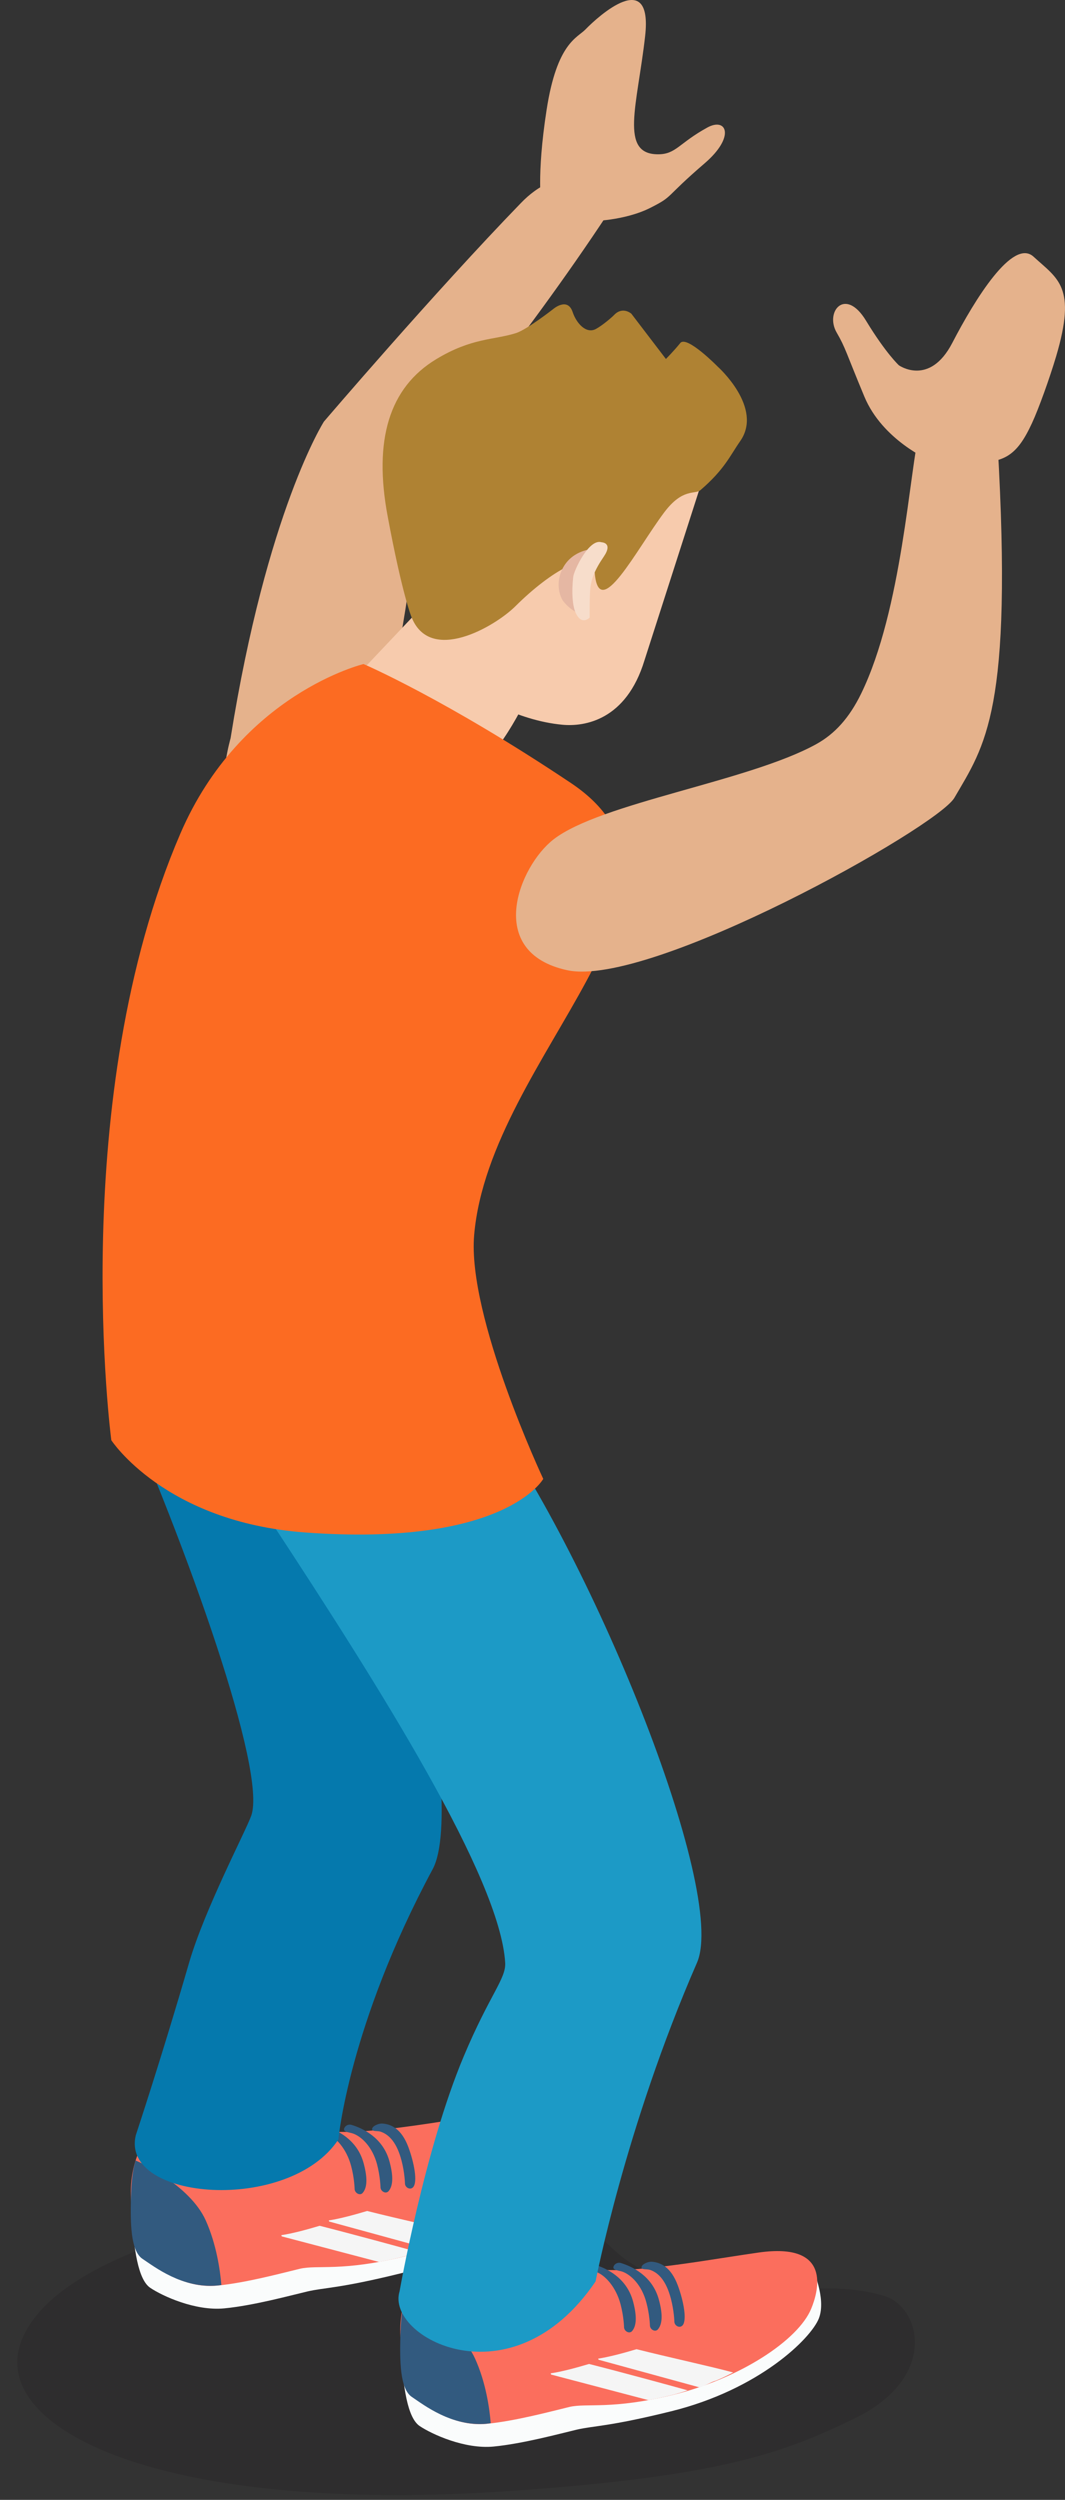 <?xml version="1.0" encoding="UTF-8" standalone="no"?>
<!-- Created with Inkscape (http://www.inkscape.org/) -->

<svg
   xmlns:dc="http://purl.org/dc/elements/1.1/"
   xmlns:cc="http://creativecommons.org/ns#"
   xmlns:rdf="http://www.w3.org/1999/02/22-rdf-syntax-ns#"
   xmlns:svg="http://www.w3.org/2000/svg"
   xmlns="http://www.w3.org/2000/svg"
   xmlns:sodipodi="http://sodipodi.sourceforge.net/DTD/sodipodi-0.dtd"
   xmlns:inkscape="http://www.inkscape.org/namespaces/inkscape"
   width="2.582mm"
   height="6.057mm"
   viewBox="0 0 2.582 6.057"
   version="1.1"
   id="svg113590"
   inkscape:version="0.92.2 (5c3e80d, 2017-08-06)"
   sodipodi:docname="people-dancing-12.svg">
  <rect x="0" y="0" width="2.582" height="6.057" fill="#333333" stroke="none"/>
  <defs
     id="defs113584">
    <clipPath
       id="clipPath6938"
       clipPathUnits="userSpaceOnUse">
      <path
         inkscape:connector-curvature="0"
         id="path6936"
         d="m 332.31,670.939 h 80.557 V 627.742 H 332.31 Z" />
    </clipPath>
    <clipPath
       id="clipPath19962"
       clipPathUnits="userSpaceOnUse">
      <path
         inkscape:connector-curvature="0"
         id="path19960"
         d="m 509.182,647.722 h 56.485 v -19.98 h -56.485 z" />
    </clipPath>
    <clipPath
       id="clipPath19818"
       clipPathUnits="userSpaceOnUse">
      <path
         inkscape:connector-curvature="0"
         id="path19816"
         d="m 671.425,650.716 h 65.619 v -22.975 h -65.619 z" />
    </clipPath>
    <clipPath
       id="clipPath14734"
       clipPathUnits="userSpaceOnUse">
      <path
         inkscape:connector-curvature="0"
         id="path14732"
         d="m 800.948,651.727 h 68.678 v -23.986 h -68.678 z" />
    </clipPath>
    <clipPath
       id="clipPath14822"
       clipPathUnits="userSpaceOnUse">
      <path
         inkscape:connector-curvature="0"
         id="path14820"
         d="m 957.738,645.951 h 63.252 v -18.209 h -63.252 z" />
    </clipPath>
    <clipPath
       id="clipPath20130"
       clipPathUnits="userSpaceOnUse">
      <path
         inkscape:connector-curvature="0"
         id="path20128"
         d="m 1084.85,651.425 h 64.51 v -23.683 h -64.51 z" />
    </clipPath>
    <clipPath
       id="clipPath20722"
       clipPathUnits="userSpaceOnUse">
      <path
         inkscape:connector-curvature="0"
         id="path20720"
         d="m 1222.08,654.393 h 75.95 v -26.652 h -75.95 z" />
    </clipPath>
    <clipPath
       id="clipPath20266"
       clipPathUnits="userSpaceOnUse">
      <path
         inkscape:connector-curvature="0"
         id="path20264"
         d="m 1383.9,646.412 h 44.62 v -18.67 h -44.62 z" />
    </clipPath>
    <clipPath
       id="clipPath20442"
       clipPathUnits="userSpaceOnUse">
      <path
         inkscape:connector-curvature="0"
         id="path20440"
         d="m 1493.26,654.136 h 75.09 v -26.394 h -75.09 z" />
    </clipPath>
    <clipPath
       id="clipPath20366"
       clipPathUnits="userSpaceOnUse">
      <path
         inkscape:connector-curvature="0"
         id="path20364"
         d="m 1632.21,651.13 h 77.31 v -23.389 h -77.31 z" />
    </clipPath>
    <clipPath
       id="clipPath20538"
       clipPathUnits="userSpaceOnUse">
      <path
         inkscape:connector-curvature="0"
         id="path20536"
         d="m 1778.62,646.625 h 45.13 v -18.883 h -45.13 z" />
    </clipPath>
    <clipPath
       id="clipPath20590"
       clipPathUnits="userSpaceOnUse">
      <path
         inkscape:connector-curvature="0"
         id="path20588"
         d="m 1895.15,652.288 h 61.65 v -24.547 h -61.65 z" />
    </clipPath>
  </defs>
  <sodipodi:namedview
     id="base"
     pagecolor="#ffffff"
     bordercolor="#666666"
     borderopacity="1.0"
     inkscape:pageopacity="0.0"
     inkscape:pageshadow="2"
     inkscape:zoom="0.35"
     inkscape:cx="-702.99689"
     inkscape:cy="523.58262"
     inkscape:document-units="mm"
     inkscape:current-layer="layer1"
     showgrid="false"
     inkscape:window-width="1360"
     inkscape:window-height="706"
     inkscape:window-x="-8"
     inkscape:window-y="-8"
     inkscape:window-maximized="1"
     fit-margin-top="0"
     fit-margin-left="0"
     fit-margin-right="0"
     fit-margin-bottom="0" />
  <g
     inkscape:label="Layer 1"
     inkscape:groupmode="layer"
     id="layer1"
     transform="translate(-108.516,-281.307)">
    <g
       id="g37490"
       transform="matrix(0.1,0,0,0.086,98.826,259.883)">
      <g
         transform="matrix(0.353,0,0,-0.353,-571.671,541.005)"
         id="g20584">
        <g
           id="g20586" />
        <g
           id="g20598">
          <g
             style="opacity:0.27"
             id="g20596"
             clip-path="url(#clipPath20590)">
            <g
               id="g20594"
               transform="translate(1954.678,643.646)">
              <path
                 inkscape:connector-curvature="0"
                 id="path20592"
                 style="fill:#231f20;fill-opacity:1;fill-rule:nonzero;stroke:none"
                 d="m 0,0 c -5.711,1.965 -11.523,-1.961 -17.564,2.76 -2.586,2.023 -4.045,6.58 -12.797,5.791 -11.772,-1.065 -26.344,-4.787 -28.852,-12.063 -2.441,-7.078 9.533,-14.051 33.871,-12.043 14,1.155 18.352,2.953 23.334,5.77 C 3.764,-6.523 2.553,-0.881 0,0" />
            </g>
          </g>
        </g>
      </g>
      <g
         transform="matrix(0.353,0,0,-0.353,100.702,309.856)"
         id="g20600">
        <path
           inkscape:connector-curvature="0"
           id="path20602"
           style="fill:#fafcfc;fill-opacity:1;fill-rule:nonzero;stroke:none"
           d="m 0,0 c 0,0 -1.902,-0.863 -1.752,-4.184 0.147,-3.318 0.479,-5.709 1.305,-6.349 0.828,-0.647 3.08,-1.86 5.078,-1.637 1.996,0.223 4.488,1.014 5.697,1.346 1.211,0.328 2.156,0.224 6.475,1.465 6.084,1.746 9.625,5.822 10.162,7.42 0.543,1.617 -0.481,4.113 -0.481,4.113 C 21.404,1.324 11.529,-0.967 9.662,1.121 7.789,3.215 0,0 0,0" />
      </g>
      <g
         transform="matrix(0.353,0,0,-0.353,100.527,309.217)"
         id="g20604">
        <path
           inkscape:connector-curvature="0"
           id="path20606"
           style="fill:#fb6e5d;fill-opacity:1;fill-rule:nonzero;stroke:none"
           d="m 0,0 c 0,0 -1.432,-1.902 -1.281,-5.221 0.148,-3.318 0.609,-4.601 1.435,-5.244 0.826,-0.64 2.475,-1.926 4.477,-1.699 1.994,0.221 4.486,1.01 5.695,1.346 1.207,0.328 2.879,-0.248 7.203,0.99 4.473,1.281 8.508,4.305 9.412,6.863 0.493,1.399 1.448,5.319 -3.63,4.471 C 18.236,0.656 11.525,-0.965 9.658,1.127 7.783,3.217 0,0 0,0" />
      </g>
      <g
         transform="matrix(0.353,0,0,-0.353,101.887,311.671)"
         id="g20608">
        <path
           inkscape:connector-curvature="0"
           id="path20610"
           style="fill:#325a7f;fill-opacity:1;fill-rule:nonzero;stroke:none"
           d="m 0,0 c -1.105,2.84 -4.639,4.686 -4.639,4.686 l -0.174,0.085 c -0.218,-0.814 -0.296,-1.83 -0.322,-3.035 -0.035,-1.902 -0.033,-4.168 0.791,-4.81 0.83,-0.639 2.733,-2.373 5.121,-2.133 0.096,0.008 0.203,0.029 0.299,0.041 C 0.994,-3.996 0.738,-1.91 0,0" />
      </g>
      <g
         transform="matrix(0.353,0,0,-0.353,105.693,310.899)"
         id="g20612">
        <path
           inkscape:connector-curvature="0"
           id="path20614"
           style="fill:#325a7f;fill-opacity:1;fill-rule:nonzero;stroke:none"
           d="m 0,0 c -0.184,-0.248 -0.529,-0.018 -0.553,0.289 0,0 -0.01,0.863 -0.24,1.857 -0.318,1.399 -1.08,2.331 -1.664,2.571 -0.242,0.099 -0.647,0 -0.6,0.258 0.041,0.244 0.282,0.396 0.514,0.318 C -1.813,5.037 -0.373,4.297 0.07,2.346 0.338,1.189 0.314,0.422 0,0" />
      </g>
      <g
         transform="matrix(0.353,0,0,-0.353,106.32,310.85)"
         id="g20616">
        <path
           inkscape:connector-curvature="0"
           id="path20618"
           style="fill:#325a7f;fill-opacity:1;fill-rule:nonzero;stroke:none"
           d="m 0,0 c -0.186,-0.248 -0.533,-0.021 -0.551,0.283 0,0 -0.015,0.862 -0.238,1.862 -0.322,1.398 -1.063,2.212 -1.649,2.455 -0.244,0.099 -0.664,0.115 -0.619,0.371 0.047,0.24 0.286,0.4 0.514,0.32 C -1.811,5.035 -0.369,4.295 0.072,2.34 0.336,1.188 0.313,0.422 0,0" />
      </g>
      <g
         transform="matrix(0.353,0,0,-0.353,106.913,310.741)"
         id="g20620">
        <path
           inkscape:connector-curvature="0"
           id="path20622"
           style="fill:#325a7f;fill-opacity:1;fill-rule:nonzero;stroke:none"
           d="m 0,0 c -0.195,-0.236 -0.533,-0.025 -0.551,0.281 0,0 -0.013,0.865 -0.24,1.864 -0.318,1.398 -0.828,2.048 -1.42,2.289 C -2.453,4.533 -2.85,4.418 -2.807,4.676 -2.762,4.914 -2.34,5.113 -2.094,5.088 -1.498,5.033 -0.787,4.676 -0.313,3.191 0.07,1.986 0.34,0.4 0,0" />
      </g>
      <g
         transform="matrix(0.353,0,0,-0.353,104.65,311.825)"
         id="g20624">
        <path
           inkscape:connector-curvature="0"
           id="path20626"
           style="fill:#f5f5f5;fill-opacity:1;fill-rule:nonzero;stroke:none"
           d="m 0,0 c -0.953,-0.332 -1.91,-0.625 -2.635,-0.75 0.016,-0.057 0.03,-0.096 0.03,-0.096 l 6.693,-2.045 c 0.533,0.118 1.111,0.264 1.756,0.455 0.302,0.094 0.611,0.202 0.924,0.332 C 5.455,-1.682 2.432,-0.719 0,0" />
      </g>
      <g
         transform="matrix(0.353,0,0,-0.353,105.801,311.408)"
         id="g20628">
        <path
           inkscape:connector-curvature="0"
           id="path20630"
           style="fill:#f5f5f5;fill-opacity:1;fill-rule:nonzero;stroke:none"
           d="m 0,0 c -0.949,-0.33 -1.91,-0.625 -2.633,-0.752 0.014,-0.055 0.024,-0.09 0.024,-0.09 l 6.931,-2.205 c 0.26,0.051 0.846,0.463 1.129,0.533 0.471,0.229 0.733,0.387 1.188,0.653 C 5.162,-1.389 2.176,-0.641 0,0" />
      </g>
      <g
         transform="matrix(0.353,0,0,-0.353,102.49,269.917)"
         id="g20632">
        <path
           inkscape:connector-curvature="0"
           id="path20634"
           style="fill:#e5b28c;fill-opacity:1;fill-rule:nonzero;stroke:none"
           d="m 0,0 c 0,0 -3.232,-12.982 6.668,-6.521 5.082,3.314 6.508,28.591 6.508,28.591 0,0 6.765,9.258 12.814,19.94 0.598,1.054 -1.978,4.344 -5.144,1.638 -0.297,-0.252 -0.6,-0.558 -0.905,-0.927 C 13.971,35.563 6.41,25.275 6.41,25.275 6.41,25.275 2.492,18.154 0,0" />
      </g>
      <g
         transform="matrix(0.353,0,0,-0.353,105.548,268.16)"
         id="g20636">
        <path
           inkscape:connector-curvature="0"
           id="path20638"
           style="fill:#f7cbad;fill-opacity:1;fill-rule:nonzero;stroke:none"
           d="m 0,0 5.219,6.41 7.357,-5.935 c 0,0 -1.42,-4.034 -3.082,-6.409 C 7.832,-8.309 0,-1.426 0,0" />
      </g>
      <g
         transform="matrix(0.353,0,0,-0.353,104.434,285.085)"
         id="g20640">
        <path
           inkscape:connector-curvature="0"
           id="path20642"
           style="fill:#0579ad;fill-opacity:1;fill-rule:nonzero;stroke:none"
           d="M 0,0 C 5.33,-11.803 10.871,-41.893 8.375,-47.285 2.604,-59.77 1.898,-68.863 1.898,-68.863 c -3.388,-5.948 -15.003,-4.891 -13.914,0.34 0,0 1.782,6.24 3.659,13.763 1.068,4.272 3.918,10.565 4.273,11.748 1.066,3.559 -4.344,21.289 -9.396,34.516 C -14.732,-5.23 -7.055,15.631 0,0" />
      </g>
      <g
         transform="matrix(0.353,0,0,-0.353,107.234,313.751)"
         id="g20644">
        <path
           inkscape:connector-curvature="0"
           id="path20646"
           style="fill:#fafcfc;fill-opacity:1;fill-rule:nonzero;stroke:none"
           d="m 0,0 c 0,0 -1.906,-0.859 -1.754,-4.18 0.147,-3.316 0.481,-5.707 1.305,-6.349 0.824,-0.643 3.08,-1.858 5.074,-1.635 2,0.225 4.494,1.012 5.701,1.346 1.211,0.326 2.156,0.226 6.475,1.463 6.084,1.746 9.625,5.822 10.164,7.419 C 27.506,-0.318 26.48,2.182 26.48,2.182 21.404,1.328 11.523,-0.963 9.658,1.129 7.783,3.215 0,0 0,0" />
      </g>
      <g
         transform="matrix(0.353,0,0,-0.353,107.058,313.11)"
         id="g20648">
        <path
           inkscape:connector-curvature="0"
           id="path20650"
           style="fill:#fb6e5d;fill-opacity:1;fill-rule:nonzero;stroke:none"
           d="m 0,0 c 0,0 -1.43,-1.904 -1.277,-5.221 0.146,-3.32 0.605,-4.603 1.431,-5.244 0.826,-0.644 2.479,-1.928 4.475,-1.703 1.996,0.223 4.49,1.01 5.699,1.348 1.209,0.33 2.883,-0.248 7.201,0.99 4.475,1.283 8.51,4.309 9.412,6.859 0.497,1.403 1.45,5.323 -3.628,4.473 C 18.238,0.658 11.529,-0.963 9.658,1.127 7.787,3.217 0,0 0,0" />
      </g>
      <g
         transform="matrix(0.353,0,0,-0.353,108.417,315.566)"
         id="g20652">
        <path
           inkscape:connector-curvature="0"
           id="path20654"
           style="fill:#325a7f;fill-opacity:1;fill-rule:nonzero;stroke:none"
           d="M 0,0 C -1.1,2.842 -4.635,4.691 -4.635,4.691 L -4.809,4.775 C -5.027,3.961 -5.107,2.947 -5.129,1.742 -5.168,-0.162 -5.164,-2.43 -4.336,-3.066 -3.51,-3.709 -1.607,-5.441 0.777,-5.205 0.875,-5.191 0.98,-5.176 1.078,-5.16 0.996,-3.992 0.746,-1.906 0,0" />
      </g>
      <g
         transform="matrix(0.353,0,0,-0.353,112.225,314.791)"
         id="g20656">
        <path
           inkscape:connector-curvature="0"
           id="path20658"
           style="fill:#325a7f;fill-opacity:1;fill-rule:nonzero;stroke:none"
           d="m 0,0 c -0.186,-0.25 -0.533,-0.023 -0.553,0.285 0,0 -0.015,0.863 -0.242,1.858 -0.318,1.4 -1.082,2.332 -1.664,2.572 -0.244,0.099 -0.646,0 -0.602,0.256 0.043,0.244 0.284,0.398 0.514,0.318 C -1.814,5.029 -0.373,4.293 0.07,2.342 0.334,1.184 0.309,0.42 0,0" />
      </g>
      <g
         transform="matrix(0.353,0,0,-0.353,112.851,314.743)"
         id="g20660">
        <path
           inkscape:connector-curvature="0"
           id="path20662"
           style="fill:#325a7f;fill-opacity:1;fill-rule:nonzero;stroke:none"
           d="m 0,0 c -0.184,-0.248 -0.529,-0.023 -0.549,0.285 0,0 -0.015,0.863 -0.246,1.86 -0.316,1.398 -1.059,2.214 -1.644,2.459 -0.243,0.095 -0.661,0.117 -0.618,0.369 0.043,0.24 0.286,0.4 0.514,0.32 C -1.813,5.033 -0.371,4.295 0.072,2.34 0.338,1.188 0.309,0.422 0,0" />
      </g>
      <g
         transform="matrix(0.353,0,0,-0.353,113.445,314.635)"
         id="g20664">
        <path
           inkscape:connector-curvature="0"
           id="path20666"
           style="fill:#325a7f;fill-opacity:1;fill-rule:nonzero;stroke:none"
           d="m 0,0 c -0.199,-0.236 -0.535,-0.023 -0.553,0.285 0,0 -0.015,0.86 -0.24,1.86 -0.318,1.402 -0.828,2.048 -1.42,2.291 -0.244,0.095 -0.637,-0.018 -0.594,0.24 0.041,0.238 0.465,0.437 0.711,0.416 C -1.5,5.031 -0.789,4.676 -0.314,3.191 0.07,1.988 0.338,0.402 0,0" />
      </g>
      <g
         transform="matrix(0.353,0,0,-0.353,111.181,315.718)"
         id="g20668">
        <path
           inkscape:connector-curvature="0"
           id="path20670"
           style="fill:#f5f5f5;fill-opacity:1;fill-rule:nonzero;stroke:none"
           d="m 0,0 c -0.951,-0.33 -1.908,-0.625 -2.635,-0.748 0.016,-0.055 0.026,-0.098 0.026,-0.098 l 6.695,-2.045 c 0.539,0.12 1.111,0.266 1.756,0.455 0.301,0.094 0.615,0.204 0.926,0.332 C 5.455,-1.68 2.436,-0.719 0,0" />
      </g>
      <g
         transform="matrix(0.353,0,0,-0.353,112.332,315.302)"
         id="g20672">
        <path
           inkscape:connector-curvature="0"
           id="path20674"
           style="fill:#f5f5f5;fill-opacity:1;fill-rule:nonzero;stroke:none"
           d="m 0,0 c -0.949,-0.332 -1.908,-0.623 -2.635,-0.754 0.016,-0.053 0.028,-0.088 0.028,-0.088 l 6.931,-2.205 c 0.26,0.055 0.846,0.463 1.127,0.537 0.475,0.229 0.733,0.383 1.188,0.651 C 5.164,-1.391 2.18,-0.639 0,0" />
      </g>
      <g
         transform="matrix(0.353,0,0,-0.353,108.519,288.632)"
         id="g20676">
        <path
           inkscape:connector-curvature="0"
           id="path20678"
           style="fill:#1c9ac6;fill-opacity:1;fill-rule:nonzero;stroke:none"
           d="m 0,0 c 7.604,-11.748 17.088,-39.008 14.955,-44.703 -4.947,-13.188 -6.965,-25.44 -6.965,-25.44 -5.777,-9.89 -14.447,-4.445 -13.461,-0.787 0,0 1.701,11.289 4.405,18.75 1.787,4.942 2.916,6.194 2.847,7.477 -0.355,6.762 -8.549,21.869 -16.021,35.092 C -16.086,-6.346 -10.063,15.557 0,0" />
      </g>
      <g
         transform="matrix(0.353,0,0,-0.353,105.714,267.825)"
         id="g20680">
        <path
           inkscape:connector-curvature="0"
           id="path20682"
           style="fill:#fc6b22;fill-opacity:1;fill-rule:nonzero;stroke:none"
           d="m 0,0 c 0,0 -8.436,-2.355 -12.58,-13.529 -7.832,-21.125 -4.744,-48.418 -4.744,-48.418 0,0 3.654,-6.53 13.291,-7.362 13.765,-1.183 16.375,4.272 16.375,4.272 0,0 -5.229,12.945 -4.746,19.465 1.066,14.359 17.326,27.771 6.646,36.076 C 5.641,-2.805 0,0 0,0" />
      </g>
      <g
         transform="matrix(0.353,0,0,-0.353,110.32,272.765)"
         id="g20684">
        <path
           inkscape:connector-curvature="0"
           id="path20686"
           style="fill:#e5b28c;fill-opacity:1;fill-rule:nonzero;stroke:none"
           d="m 0,0 c -2.373,-2.137 -4.75,-9.018 0.947,-10.443 5.698,-1.424 25.399,11.392 26.584,13.763 2.092,4.182 4.032,6.885 2.967,28.246 -0.174,3.487 -4.605,4.616 -5.342,1.186 C 24.447,29.432 23.939,18.338 21.125,11.629 20.311,9.693 19.318,8.418 18.035,7.596 13.41,4.629 3.24,2.92 0,0" />
      </g>
      <g
         transform="matrix(0.353,0,0,-0.353,119.447,262.089)"
         id="g20688">
        <path
           inkscape:connector-curvature="0"
           id="path20690"
           style="fill:#e5b28c;fill-opacity:1;fill-rule:nonzero;stroke:none"
           d="m 0,0 c 0,0 -3.26,1.604 -4.51,5.102 -1.254,3.496 -1.289,3.888 -1.9,5.105 -0.826,1.66 0.592,3.678 2.017,0.947 1.362,-2.607 2.256,-3.56 2.256,-3.56 0,0 2.098,-1.723 3.666,1.783 1.565,3.506 4.168,8.404 5.588,6.881 C 8.783,14.479 10.086,13.885 8.662,8.305 8.223,6.588 7.471,4.143 7,2.967 5.934,0.291 5.025,-0.316 2.49,-0.119 0.242,0.061 0,0 0,0" />
      </g>
      <g
         transform="matrix(0.353,0,0,-0.353,111.007,261.212)"
         id="g20692">
        <path
           inkscape:connector-curvature="0"
           id="path20694"
           style="fill:#f7cbad;fill-opacity:1;fill-rule:nonzero;stroke:none"
           d="M 0,0 9.082,-1.135 4.297,-18.447 c -1.254,-4.782 -4.121,-5.299 -5.637,-5.131 -3.144,0.342 -6.027,2.387 -7.656,3.637 -3.162,2.414 -2.789,8.375 -2.756,8.849 l 0.287,11.74 z" />
      </g>
      <g
         transform="matrix(0.353,0,0,-0.353,106.869,266.478)"
         id="g20696">
        <path
           inkscape:connector-curvature="0"
           id="path20698"
           style="fill:#af8233;fill-opacity:1;fill-rule:nonzero;stroke:none"
           d="m 0,0 c 0,0 -0.619,1.771 -1.609,7.934 -1,6.156 0.115,10.322 3.322,12.578 2.435,1.717 3.961,1.527 5.48,2.084 0.756,0.277 2.567,1.927 2.567,1.927 0,0 0.976,0.973 1.328,-0.242 0.264,-0.92 0.937,-1.767 1.596,-1.355 0.431,0.271 1.078,0.906 1.246,1.111 0.595,0.729 1.191,0.108 1.191,0.108 l 2.373,-3.612 c 0,0 0.547,0.637 0.988,1.274 0.444,0.634 2.573,-1.889 2.573,-1.889 0,0 3.148,-3.262 1.545,-5.936 C 21.887,12.797 21.529,11.73 19.869,10.068 19.494,9.691 18.656,10.264 17.377,8.287 15.477,5.344 12.889,-0.576 12.604,3.482 12.455,5.582 9.521,3.537 7.172,0.814 5.76,-0.826 1.254,-3.887 0,0" />
      </g>
      <g
         transform="matrix(0.353,0,0,-0.353,111.23,264.59)"
         id="g20700">
        <path
           inkscape:connector-curvature="0"
           id="path20702"
           style="fill:#e5b7a3;fill-opacity:1;fill-rule:nonzero;stroke:none"
           d="m 0,0 c 0,0 -1.438,-0.121 -2.027,-1.719 -0.418,-1.135 -0.084,-2.127 0.117,-2.429 0.543,-0.807 1.168,-1.012 1.168,-1.012 0,0 0.179,2.771 0.244,3.285 C -0.432,-1.369 0,0 0,0" />
      </g>
      <g
         transform="matrix(0.353,0,0,-0.353,111.483,264.394)"
         id="g20704">
        <path
           inkscape:connector-curvature="0"
           id="path20706"
           style="fill:#f7ddcb;fill-opacity:1;fill-rule:nonzero;stroke:none"
           d="m 0,0 c 0,0 0.814,-0.02 0.158,-1.143 -0.66,-1.123 -0.849,-1.81 -0.92,-2.464 -0.064,-0.602 -0.051,-2.401 -0.051,-2.401 0,0 -0.56,-0.705 -0.978,0.422 -0.195,0.539 -0.275,1.543 -0.152,2.818 C -1.895,-2.248 -0.857,0.322 0,0" />
      </g>
      <g
         transform="matrix(0.353,0,0,-0.353,110.027,254.91)"
         id="g20708">
        <path
           inkscape:connector-curvature="0"
           id="path20710"
           style="fill:#e5b28c;fill-opacity:1;fill-rule:nonzero;stroke:none"
           d="m 0,0 c 0,0 -0.357,2.318 0.355,7.654 0.711,5.344 2.104,5.729 2.67,6.412 0.889,1.069 4.627,4.985 4.096,-0.533 C 6.586,8.014 5.338,4.098 8.008,4.098 c 1.238,0 1.428,0.89 3.385,2.136 C 12.717,7.076 13.336,5.506 11.215,3.385 8.365,0.537 9.121,0.791 7.477,-0.176 5.688,-1.223 3.379,-1.242 3.379,-1.242 Z" />
      </g>
    </g>
  </g>
</svg>
